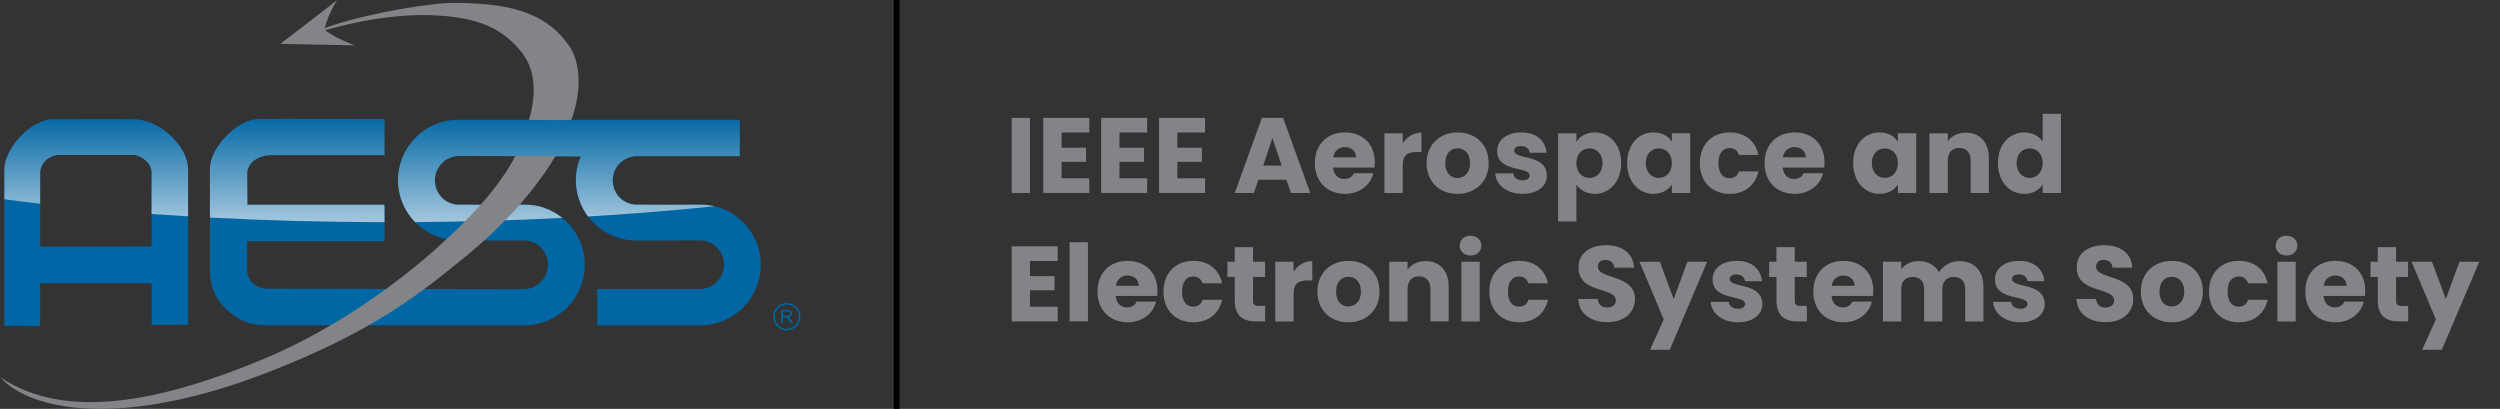 <?xml version="1.0" encoding="utf-8"?>
<!-- Generator: Adobe Illustrator 27.1.1, SVG Export Plug-In . SVG Version: 6.00 Build 0)  -->
<svg version="1.1" id="Layer_1" xmlns="http://www.w3.org/2000/svg" xmlns:xlink="http://www.w3.org/1999/xlink" x="0px" y="0px"
	 viewBox="0 0 856.32 140.04" style="enable-background:new 0 0 856.32 140.04;" xml:space="preserve">
<rect x="0" y="0" width="856.32" height="140.04" fill="#333333" stroke="none"/>
<style type="text/css">
	.st0{fill:#0066A5;}
	.st1{fill:#0066A4;}
	.st2{opacity:0.7;}
	.st3{clip-path:url(#SVGID_00000027581403043443608730000012405556576569772216_);}
	
		.st4{clip-path:url(#SVGID_00000173843052306654834820000018269713104478412966_);fill:url(#SVGID_00000076605472833357718710000008344018479165839767_);}
	.st5{fill:#828487;}
</style>
<g id="AESS_Logo_00000182525333100716238640000001749611263174523799_">
	<g>
		<g>
			<g>
				<path class="st0" d="M64.43,111.28V57.85c0-7.07-8.91-16.8-18.64-16.99c-4.38-0.08-23.59,0-27.57,0
					c-7.55,0-16.72,9.92-16.72,17.23c0,4.29,0,53.52,0,53.52l12.26,0.06V97.03l38.18,0.03v14.24L64.43,111.28z M13.76,84.51V59.24
					c0-3.53,3.32-6.22,6.62-6.16c2.29,0.05,23.67,0,25.56,0s6.07,2.5,6,6.07c-0.07,3.57,0,25.29,0,25.29L13.76,84.51z"/>
				<path class="st1" d="M253.37,41.05h-96.35c-11.42,0-20.68,9.25-20.68,20.67c0,11.42,9.26,20.65,20.68,20.65h22.42
					c4.61,0,8.24,3.71,8.24,8.32c0,4.61-3.74,8.35-8.35,8.35l-87.57-0.14c-4.23,0-7.1-3.11-7.1-6.23V82.59h47.07V70.12H84.74
					c0,0-0.04-8.76-0.06-10.81c-0.02-3.01,3.2-6.17,8.16-6.18c4.25-0.01,38.84,0,38.84,0l0.01-12.35c0,0-37.16-0.13-43.05,0
					C80.81,40.95,71.9,50.95,71.9,57.77v35.52c0,9.88,9.06,18.11,18.36,18.11l89.36,0.01c11.42,0,20.68-9.26,20.68-20.67
					c0-11.42-9.23-20.73-20.65-20.63c-3.8,0.03-18.79,0.07-22.44,0c-4.61,0-8.25-3.72-8.25-8.33c0-4.61,3.74-8.35,8.35-8.35
					l0.02-0.01c3.8,0,41.61,0.16,41.61,0.16c-1.07,2.49-1.68,5.26-1.68,8.14c0,11.42,9.26,20.68,20.68,20.68
					c0,0,17.94-0.06,21.79-0.06c4.61,0,8.25,3.74,8.25,8.35c0,4.61-3.74,8.3-8.35,8.3h-0.02h-35.05v12.41l35.35,0.01
					c11.42,0,20.68-9.26,20.68-20.67c0-11.42-9.25-20.73-20.67-20.63c-3.8,0.03-18.14,0.07-21.79,0c-4.61,0-8.25-3.72-8.25-8.33
					c0-4.61,3.74-8.3,8.35-8.3h0.02h35.13V41.05z"/>
				<g class="st2">
					<g>
						<defs>
							<rect id="SVGID_1_" x="1.5" y="40.71" width="251.87" height="35.39"/>
						</defs>
						<clipPath id="SVGID_00000105390270324872177390000000135641261214981025_">
							<use xlink:href="#SVGID_1_"  style="overflow:visible;"/>
						</clipPath>
						<g style="clip-path:url(#SVGID_00000105390270324872177390000000135641261214981025_);">
							<defs>
								<path id="SVGID_00000111902167576334693230000005155409885515661473_" d="M45.79,40.87c-4.38-0.08-23.59,0-27.57,0
									c-7.55,0-16.72,9.92-16.72,17.23c0,1.07,0,4.95,0,10.16c4,0.53,8.09,1.03,12.26,1.51V59.24c0-3.53,3.32-6.22,6.62-6.16
									c2.29,0.05,23.67,0,25.56,0s6.07,2.5,6,6.07c-0.03,1.8-0.03,8.22-0.03,14.14c4.12,0.3,8.29,0.57,12.51,0.82V57.85
									C64.43,50.78,55.52,41.05,45.79,40.87 M218.22,53.47h0.02h35.13V41.05h-96.35c-11.42,0-20.68,9.25-20.68,20.67
									c0,5.59,2.23,10.65,5.83,14.36c17.36-0.13,34.24-0.61,50.45-1.44c-3.55-2.87-8.06-4.58-12.98-4.54
									c-3.8,0.03-18.79,0.07-22.44,0c-4.61,0-8.25-3.72-8.25-8.33c0-4.61,3.74-8.35,8.35-8.35l0.02-0.01
									c3.8,0,41.61,0.16,41.61,0.16c-1.07,2.49-1.68,5.26-1.68,8.14c0,4.68,1.57,8.98,4.19,12.44c15.12-0.89,29.61-2.07,43.29-3.5
									c-1.55-0.36-3.15-0.57-4.82-0.55c-3.8,0.03-18.14,0.07-21.8,0c-4.61,0-8.25-3.72-8.25-8.33
									C209.88,57.16,213.61,53.47,218.22,53.47 M84.74,70.12c0,0-0.05-8.76-0.06-10.81c-0.02-3.01,3.2-6.17,8.16-6.18
									c4.25-0.01,38.84,0,38.84,0l0.01-12.35c0,0-37.16-0.13-43.05,0C80.81,40.95,71.9,50.95,71.9,57.77v16.76
									c19.09,1,39.14,1.55,59.82,1.58l-0.04-5.99H84.74z"/>
							</defs>
							<clipPath id="SVGID_00000101099281460029052820000008813136647903536778_">
								<use xlink:href="#SVGID_00000111902167576334693230000005155409885515661473_"  style="overflow:visible;"/>
							</clipPath>
							
								<linearGradient id="SVGID_00000145022930836157332310000010804582274711050392_" gradientUnits="userSpaceOnUse" x1="-1521.922" y1="-7475.854" x2="-1520.843" y2="-7475.854" gradientTransform="matrix(0 -33.334 -33.334 0 -249071.594 -50655.035)">
								<stop  offset="0" style="stop-color:#E2EDF3"/>
								<stop  offset="1" style="stop-color:#0066A4"/>
							</linearGradient>
							
								<rect x="1.5" y="40.64" style="clip-path:url(#SVGID_00000101099281460029052820000008813136647903536778_);fill:url(#SVGID_00000145022930836157332310000010804582274711050392_);" width="251.87" height="35.47"/>
						</g>
					</g>
				</g>
				<path class="st1" d="M269.49,113.15c-2.58,0-4.67-2.1-4.67-4.67c0-2.58,2.1-4.67,4.67-4.67c2.58,0,4.67,2.1,4.67,4.67
					C274.17,111.05,272.07,113.15,269.49,113.15 M269.49,104.33c-2.29,0-4.15,1.86-4.15,4.14c0,2.29,1.86,4.15,4.15,4.15
					c2.28,0,4.14-1.86,4.14-4.15C273.64,106.19,271.78,104.33,269.49,104.33"/>
				<path class="st1" d="M267.57,110.75v-4.61h2.04c0.41,0,0.72,0.04,0.94,0.13s0.39,0.23,0.51,0.44c0.13,0.21,0.19,0.44,0.19,0.69
					c0,0.33-0.11,0.6-0.32,0.83c-0.21,0.22-0.54,0.37-0.98,0.43c0.16,0.08,0.28,0.15,0.37,0.23c0.18,0.16,0.35,0.37,0.51,0.61
					l0.8,1.26h-0.77l-0.61-0.96c-0.18-0.28-0.33-0.49-0.44-0.64c-0.12-0.15-0.22-0.25-0.31-0.31c-0.09-0.06-0.18-0.1-0.28-0.12
					c-0.07-0.02-0.18-0.02-0.34-0.02h-0.71v2.05H267.57z M268.18,108.17h1.31c0.28,0,0.5-0.03,0.65-0.09
					c0.16-0.06,0.28-0.15,0.36-0.28c0.08-0.13,0.12-0.26,0.12-0.41c0-0.22-0.08-0.4-0.24-0.54c-0.16-0.14-0.41-0.21-0.75-0.21h-1.46
					V108.17z"/>
				<path class="st5" d="M195.73,41.07c3.51-9.71,3.18-19.44-0.61-25.08C186.78,3.6,173.25,0.87,153.7,1
					c-13.53,0.94-32.76,4.95-42.47,8.65c1.29-5.11,4.24-9.65,4.24-9.65c-2.6,2.2-19.47,15.02-19.47,15.02s23,0.51,25.57,0.51
					c-7.01-2.58-10.21-5.14-10.21-5.14s20.19-6.38,39.05-5.06c12.82,0.9,21.92,3.91,28.92,13.48c3.82,5.22,4.6,13.53,1.81,22.26
					C184,41.09,192.44,41.18,195.73,41.07"/>
				<path class="st5" d="M150.12,84.53c-11.82,10.69-34.12,27.78-60.15,38.57C55.49,137.4,22.53,144.42,0,129.15
					c10.79,12.03,42.75,17.53,92.39-1.86c36.96-14.43,52.66-27.72,67.1-39.45c13.79-11.21,24.41-23.61,30.79-34.43
					c-4.39,0-9.29,0.04-13.76,0.04C171.17,63.68,162.29,73.53,150.12,84.53"/>
			</g>
		</g>
	</g>
</g>
<g>
	<rect x="306.13" y="0" width="2" height="140.04"/>
</g>
<g>
	<g>
		<path class="st5" d="M346.54,40.38h6.27v25.73h-6.27V40.38z"/>
		<path class="st5" d="M373.11,45.4h-9.49v5.2h8.39v4.84h-8.39v5.64h9.49v5.02h-15.76V40.38h15.76V45.4z"/>
		<path class="st5" d="M392.94,45.4h-9.49v5.2h8.39v4.84h-8.39v5.64h9.49v5.02h-15.76V40.38h15.76V45.4z"/>
		<path class="st5" d="M412.77,45.4h-9.49v5.2h8.39v4.84h-8.39v5.64h9.49v5.02h-15.76V40.38h15.76V45.4z"/>
		<path class="st5" d="M440.63,61.57h-9.6l-1.54,4.54h-6.56l9.31-25.73h7.26l9.31,25.73h-6.63L440.63,61.57z M435.83,47.31
			l-3.15,9.42h6.34L435.83,47.31z"/>
		<path class="st5" d="M460.72,66.4c-6.01,0-10.34-4.03-10.34-10.52s4.25-10.52,10.34-10.52c5.97,0,10.19,3.96,10.19,10.19
			c0,0.59-0.04,1.21-0.11,1.83h-14.18c0.22,2.67,1.87,3.92,3.88,3.92c1.76,0,2.75-0.88,3.26-1.98h6.67
			C469.44,63.32,465.82,66.4,460.72,66.4z M456.65,53.9h7.84c0-2.24-1.76-3.52-3.85-3.52C458.59,50.39,457.02,51.63,456.65,53.9z"/>
		<path class="st5" d="M480.48,66.11h-6.27V45.66h6.27v3.41c1.43-2.16,3.67-3.63,6.41-3.63v6.63h-1.72c-2.97,0-4.69,1.03-4.69,4.54
			V66.11z"/>
		<path class="st5" d="M499.21,66.4c-6.01,0-10.56-4.03-10.56-10.52s4.65-10.52,10.63-10.52c6.01,0,10.63,4.03,10.63,10.52
			S505.22,66.4,499.21,66.4z M499.21,60.98c2.24,0,4.33-1.65,4.33-5.09c0-3.48-2.05-5.09-4.25-5.09c-2.27,0-4.25,1.61-4.25,5.09
			C495.03,59.33,496.94,60.98,499.21,60.98z"/>
		<path class="st5" d="M521.57,66.4c-5.46,0-9.13-3.04-9.42-7h6.19c0.15,1.43,1.43,2.38,3.15,2.38c1.61,0,2.46-0.73,2.46-1.65
			c0-3.3-11.14-0.92-11.14-8.43c0-3.48,2.97-6.34,8.32-6.34c5.28,0,8.21,2.93,8.61,6.96h-5.79c-0.18-1.39-1.25-2.31-3.01-2.31
			c-1.47,0-2.27,0.59-2.27,1.58c0,3.26,11.07,0.95,11.18,8.58C529.85,63.73,526.7,66.4,521.57,66.4z"/>
		<path class="st5" d="M546.27,45.36c5.02,0,9.02,4.03,9.02,10.48c0,6.45-4,10.56-9.02,10.56c-3,0-5.17-1.43-6.3-3.15v12.61h-6.27
			v-30.2h6.27v2.9C541.11,46.76,543.27,45.36,546.27,45.36z M544.41,50.83c-2.35,0-4.47,1.8-4.47,5.06c0,3.26,2.13,5.06,4.47,5.06
			c2.38,0,4.51-1.83,4.51-5.09C548.91,52.59,546.79,50.83,544.41,50.83z"/>
		<path class="st5" d="M566.36,45.36c3.04,0,5.2,1.39,6.3,3.19v-2.9h6.27v20.45h-6.27v-2.9c-1.14,1.8-3.3,3.19-6.34,3.19
			c-4.98,0-8.98-4.1-8.98-10.56C557.35,49.4,561.34,45.36,566.36,45.36z M568.19,50.83c-2.35,0-4.47,1.76-4.47,5.02
			c0,3.26,2.13,5.09,4.47,5.09c2.38,0,4.47-1.8,4.47-5.06C572.67,52.62,570.58,50.83,568.19,50.83z"/>
		<path class="st5" d="M592.5,45.36c5.13,0,8.76,2.82,9.82,7.7h-6.67c-0.51-1.43-1.54-2.35-3.26-2.35c-2.24,0-3.78,1.76-3.78,5.17
			c0,3.41,1.54,5.17,3.78,5.17c1.72,0,2.71-0.84,3.26-2.35h6.67c-1.06,4.73-4.69,7.7-9.82,7.7c-6.01,0-10.26-4.03-10.26-10.52
			C582.23,49.43,586.49,45.36,592.5,45.36z"/>
		<path class="st5" d="M614.75,66.4c-6.01,0-10.34-4.03-10.34-10.52s4.25-10.52,10.34-10.52c5.97,0,10.19,3.96,10.19,10.19
			c0,0.59-0.04,1.21-0.11,1.83h-14.18c0.22,2.67,1.87,3.92,3.89,3.92c1.76,0,2.75-0.88,3.26-1.98h6.67
			C623.47,63.32,619.84,66.4,614.75,66.4z M610.68,53.9h7.84c0-2.24-1.76-3.52-3.85-3.52C612.62,50.39,611.05,51.63,610.68,53.9z"/>
		<path class="st5" d="M643.78,45.36c3.04,0,5.2,1.39,6.3,3.19v-2.9h6.27v20.45h-6.27v-2.9c-1.14,1.8-3.3,3.19-6.34,3.19
			c-4.98,0-8.98-4.1-8.98-10.56C634.76,49.4,638.76,45.36,643.78,45.36z M645.61,50.83c-2.35,0-4.47,1.76-4.47,5.02
			c0,3.26,2.13,5.09,4.47,5.09c2.38,0,4.47-1.8,4.47-5.06C650.08,52.62,647.99,50.83,645.61,50.83z"/>
		<path class="st5" d="M675.01,55c0-2.79-1.54-4.33-3.92-4.33c-2.38,0-3.92,1.54-3.92,4.33v11.11h-6.27V45.66h6.27v2.71
			c1.25-1.72,3.45-2.93,6.19-2.93c4.73,0,7.88,3.23,7.88,8.72v11.95h-6.23V55z"/>
		<path class="st5" d="M693.37,45.36c2.71,0,5.06,1.25,6.3,3.12v-9.49h6.27v27.12h-6.27v-2.93c-1.14,1.87-3.3,3.22-6.3,3.22
			c-5.02,0-9.02-4.1-9.02-10.56C684.36,49.4,688.35,45.36,693.37,45.36z M695.21,50.83c-2.35,0-4.47,1.76-4.47,5.02
			c0,3.26,2.13,5.09,4.47,5.09c2.38,0,4.47-1.8,4.47-5.06C699.68,52.62,697.59,50.83,695.21,50.83z"/>
		<path class="st5" d="M362.3,89.39h-9.49v5.2h8.39v4.84h-8.39v5.64h9.49v5.02h-15.76V84.37h15.76V89.39z"/>
		<path class="st5" d="M366.37,82.97h6.27v27.12h-6.27V82.97z"/>
		<path class="st5" d="M386.27,110.39c-6.01,0-10.34-4.03-10.34-10.52s4.25-10.52,10.34-10.52c5.97,0,10.19,3.96,10.19,10.19
			c0,0.59-0.04,1.21-0.11,1.83h-14.18c0.22,2.67,1.87,3.92,3.89,3.92c1.76,0,2.75-0.88,3.26-1.98h6.67
			C395,107.31,391.37,110.39,386.27,110.39z M382.21,97.89h7.84c0-2.24-1.76-3.52-3.85-3.52C384.15,94.37,382.57,95.62,382.21,97.89
			z"/>
		<path class="st5" d="M408.78,89.35c5.13,0,8.76,2.82,9.82,7.7h-6.67c-0.51-1.43-1.54-2.35-3.26-2.35c-2.24,0-3.78,1.76-3.78,5.17
			c0,3.41,1.54,5.17,3.78,5.17c1.72,0,2.71-0.84,3.26-2.35h6.67c-1.06,4.73-4.69,7.7-9.82,7.7c-6.01,0-10.26-4.03-10.26-10.52
			C398.52,93.42,402.77,89.35,408.78,89.35z"/>
		<path class="st5" d="M422.93,94.85h-2.49v-5.2h2.49v-4.99h6.27v4.99h4.11v5.2h-4.11v8.21c0,1.21,0.51,1.72,1.91,1.72h2.24v5.31
			h-3.19c-4.25,0-7.22-1.8-7.22-7.11V94.85z"/>
		<path class="st5" d="M443.09,110.1h-6.27V89.65h6.27v3.41c1.43-2.16,3.67-3.63,6.41-3.63v6.63h-1.72c-2.97,0-4.69,1.03-4.69,4.54
			V110.1z"/>
		<path class="st5" d="M461.82,110.39c-6.01,0-10.56-4.03-10.56-10.52s4.65-10.52,10.63-10.52c6.01,0,10.63,4.03,10.63,10.52
			S467.83,110.39,461.82,110.39z M461.82,104.97c2.24,0,4.33-1.65,4.33-5.09c0-3.48-2.05-5.09-4.25-5.09
			c-2.27,0-4.25,1.61-4.25,5.09C457.64,103.32,459.55,104.97,461.82,104.97z"/>
		<path class="st5" d="M489.97,98.99c0-2.79-1.54-4.33-3.92-4.33c-2.38,0-3.92,1.54-3.92,4.33v11.11h-6.27V89.65h6.27v2.71
			c1.25-1.72,3.45-2.93,6.19-2.93c4.73,0,7.88,3.23,7.88,8.72v11.95h-6.23V98.99z"/>
		<path class="st5" d="M499.98,84.15c0-1.91,1.5-3.41,3.74-3.41c2.2,0,3.7,1.5,3.7,3.41c0,1.87-1.5,3.37-3.7,3.37
			C501.48,87.52,499.98,86.02,499.98,84.15z M500.57,89.65h6.27v20.45h-6.27V89.65z"/>
		<path class="st5" d="M520.4,89.35c5.13,0,8.76,2.82,9.82,7.7h-6.67c-0.51-1.43-1.54-2.35-3.26-2.35c-2.24,0-3.78,1.76-3.78,5.17
			c0,3.41,1.54,5.17,3.78,5.17c1.72,0,2.71-0.84,3.26-2.35h6.67c-1.06,4.73-4.69,7.7-9.82,7.7c-6.01,0-10.26-4.03-10.26-10.52
			C510.13,93.42,514.39,89.35,520.4,89.35z"/>
		<path class="st5" d="M550.64,110.35c-5.53,0-9.86-2.75-10.04-7.95h6.67c0.18,1.98,1.43,2.93,3.19,2.93c1.83,0,3.01-0.92,3.01-2.42
			c0-4.76-12.87-2.2-12.79-11.33c0-4.88,4-7.59,9.38-7.59c5.61,0,9.38,2.79,9.64,7.7h-6.78c-0.11-1.65-1.28-2.64-2.97-2.67
			c-1.5-0.04-2.64,0.73-2.64,2.35c0,4.47,12.72,2.46,12.72,11.07C560.02,106.76,556.65,110.35,550.64,110.35z"/>
		<path class="st5" d="M577.98,89.65h6.78l-12.83,30.16h-6.74l4.69-10.41l-8.32-19.75h7l4.73,12.79L577.98,89.65z"/>
		<path class="st5" d="M595.36,110.39c-5.46,0-9.13-3.04-9.42-7h6.19c0.15,1.43,1.43,2.38,3.15,2.38c1.61,0,2.46-0.73,2.46-1.65
			c0-3.3-11.14-0.92-11.14-8.43c0-3.48,2.97-6.34,8.32-6.34c5.28,0,8.21,2.93,8.61,6.96h-5.79c-0.18-1.39-1.25-2.31-3-2.31
			c-1.47,0-2.27,0.59-2.27,1.58c0,3.26,11.07,0.95,11.18,8.58C603.64,107.71,600.49,110.39,595.36,110.39z"/>
		<path class="st5" d="M608.48,94.85h-2.49v-5.2h2.49v-4.99h6.27v4.99h4.11v5.2h-4.11v8.21c0,1.21,0.51,1.72,1.91,1.72h2.24v5.31
			h-3.19c-4.25,0-7.22-1.8-7.22-7.11V94.85z"/>
		<path class="st5" d="M631.46,110.39c-6.01,0-10.34-4.03-10.34-10.52s4.25-10.52,10.34-10.52c5.97,0,10.19,3.96,10.19,10.19
			c0,0.59-0.04,1.21-0.11,1.83h-14.18c0.22,2.67,1.87,3.92,3.88,3.92c1.76,0,2.75-0.88,3.26-1.98h6.67
			C640.19,107.31,636.56,110.39,631.46,110.39z M627.39,97.89h7.84c0-2.24-1.76-3.52-3.85-3.52
			C629.34,94.37,627.76,95.62,627.39,97.89z"/>
		<path class="st5" d="M673.14,98.99c0-2.68-1.54-4.14-3.92-4.14c-2.38,0-3.92,1.47-3.92,4.14v11.11h-6.23V98.99
			c0-2.68-1.54-4.14-3.92-4.14c-2.38,0-3.92,1.47-3.92,4.14v11.11h-6.27V89.65h6.27v2.57c1.21-1.65,3.3-2.79,5.97-2.79
			c3.08,0,5.57,1.36,6.96,3.81c1.36-2.16,3.92-3.81,6.89-3.81c5.06,0,8.32,3.23,8.32,8.72v11.95h-6.23V98.99z"/>
		<path class="st5" d="M692.09,110.39c-5.46,0-9.13-3.04-9.42-7h6.19c0.15,1.43,1.43,2.38,3.15,2.38c1.61,0,2.46-0.73,2.46-1.65
			c0-3.3-11.14-0.92-11.14-8.43c0-3.48,2.97-6.34,8.32-6.34c5.28,0,8.21,2.93,8.61,6.96h-5.79c-0.18-1.39-1.25-2.31-3-2.31
			c-1.47,0-2.27,0.59-2.27,1.58c0,3.26,11.07,0.95,11.18,8.58C700.38,107.71,697.22,110.39,692.09,110.39z"/>
		<path class="st5" d="M721.31,110.35c-5.53,0-9.86-2.75-10.04-7.95h6.67c0.18,1.98,1.43,2.93,3.19,2.93c1.83,0,3.01-0.92,3.01-2.42
			c0-4.76-12.87-2.2-12.79-11.33c0-4.88,4-7.59,9.38-7.59c5.61,0,9.38,2.79,9.64,7.7h-6.78c-0.11-1.65-1.28-2.64-2.97-2.67
			c-1.5-0.04-2.64,0.73-2.64,2.35c0,4.47,12.72,2.46,12.72,11.07C730.69,106.76,727.32,110.35,721.31,110.35z"/>
		<path class="st5" d="M743.85,110.39c-6.01,0-10.56-4.03-10.56-10.52s4.65-10.52,10.63-10.52c6.01,0,10.63,4.03,10.63,10.52
			S749.86,110.39,743.85,110.39z M743.85,104.97c2.24,0,4.33-1.65,4.33-5.09c0-3.48-2.05-5.09-4.25-5.09
			c-2.27,0-4.25,1.61-4.25,5.09C739.67,103.32,741.58,104.97,743.85,104.97z"/>
		<path class="st5" d="M766.91,89.35c5.13,0,8.76,2.82,9.82,7.7h-6.67c-0.51-1.43-1.54-2.35-3.26-2.35c-2.24,0-3.78,1.76-3.78,5.17
			c0,3.41,1.54,5.17,3.78,5.17c1.72,0,2.71-0.84,3.26-2.35h6.67c-1.06,4.73-4.69,7.7-9.82,7.7c-6.01,0-10.26-4.03-10.26-10.52
			C756.64,93.42,760.89,89.35,766.91,89.35z"/>
		<path class="st5" d="M779.48,84.15c0-1.91,1.5-3.41,3.74-3.41c2.2,0,3.7,1.5,3.7,3.41c0,1.87-1.5,3.37-3.7,3.37
			C780.98,87.52,779.48,86.02,779.48,84.15z M780.07,89.65h6.27v20.45h-6.27V89.65z"/>
		<path class="st5" d="M799.97,110.39c-6.01,0-10.34-4.03-10.34-10.52s4.25-10.52,10.34-10.52c5.97,0,10.19,3.96,10.19,10.19
			c0,0.59-0.04,1.21-0.11,1.83h-14.18c0.22,2.67,1.87,3.92,3.88,3.92c1.76,0,2.75-0.88,3.26-1.98h6.67
			C808.69,107.31,805.06,110.39,799.97,110.39z M795.9,97.89h7.84c0-2.24-1.76-3.52-3.85-3.52
			C797.84,94.37,796.27,95.62,795.9,97.89z"/>
		<path class="st5" d="M814.45,94.85h-2.49v-5.2h2.49v-4.99h6.27v4.99h4.11v5.2h-4.11v8.21c0,1.21,0.51,1.72,1.91,1.72h2.24v5.31
			h-3.19c-4.25,0-7.22-1.8-7.22-7.11V94.85z"/>
		<path class="st5" d="M842.45,89.65h6.78l-12.83,30.16h-6.74l4.69-10.41l-8.32-19.75h7l4.73,12.79L842.45,89.65z"/>
	</g>
</g>
</svg>
